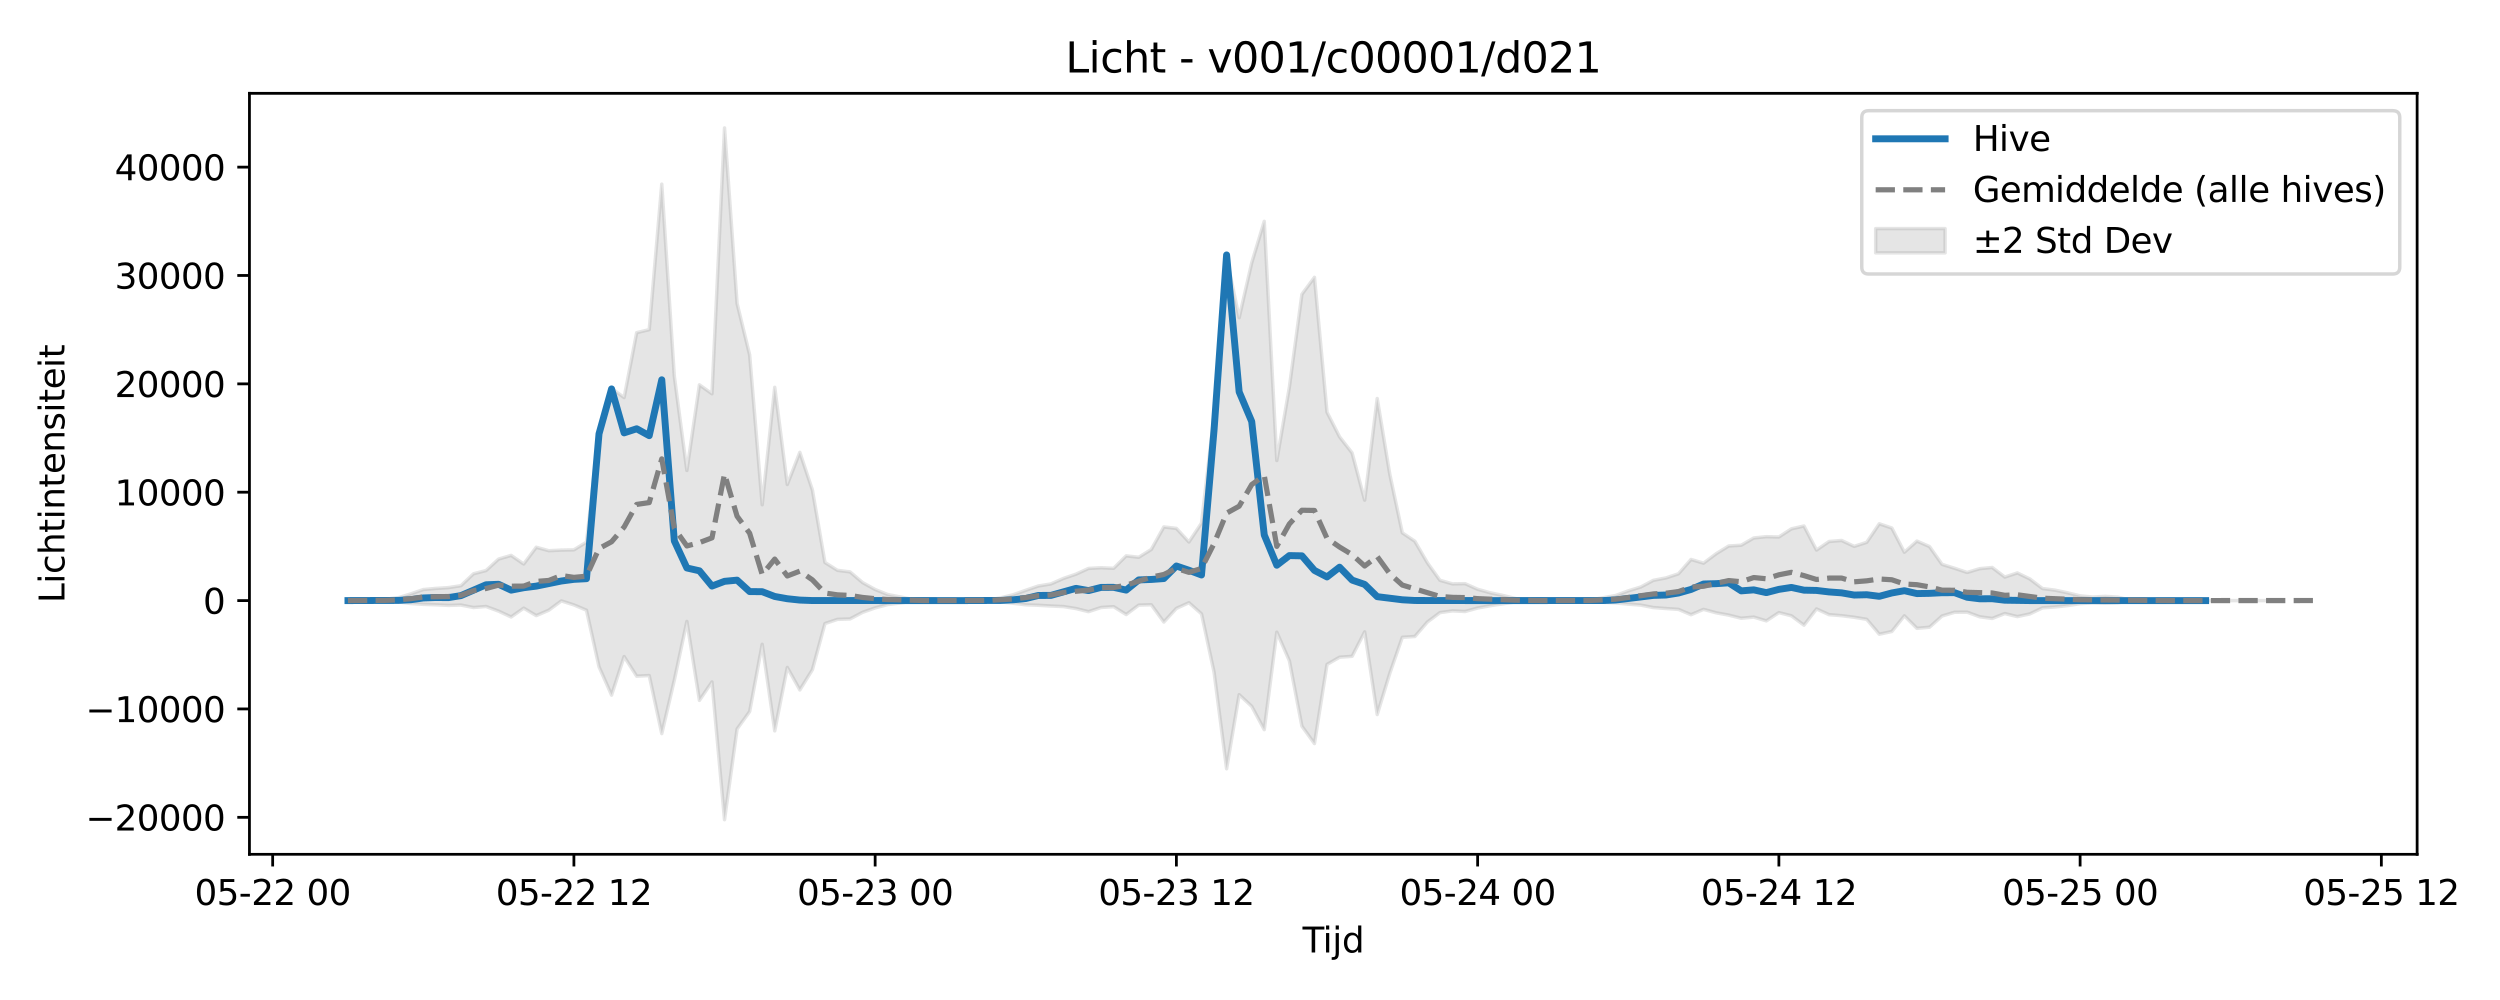 <?xml version="1.0" encoding="utf-8" standalone="no"?>
<!DOCTYPE svg PUBLIC "-//W3C//DTD SVG 1.1//EN"
  "http://www.w3.org/Graphics/SVG/1.1/DTD/svg11.dtd">
<svg xmlns:xlink="http://www.w3.org/1999/xlink" width="720pt" height="288pt" viewBox="0 0 720 288" xmlns="http://www.w3.org/2000/svg" version="1.1">
 <defs>
  <style type="text/css">*{stroke-linejoin: round; stroke-linecap: butt}</style>
 </defs>
 <g id="figure_1">
  <g id="patch_1">
   <path d="M 0 288 
L 720 288 
L 720 0 
L 0 0 
z
" style="fill: #ffffff"/>
  </g>
  <g id="axes_1">
   <g id="patch_2">
    <path d="M 71.84 246.04 
L 696.133 246.04 
L 696.133 26.88 
L 71.84 26.88 
z
" style="fill: #ffffff"/>
   </g>
   <g id="FillBetweenPolyCollection_1">
    <defs>
     <path id="m3c4b77c03b" d="M 100.217 -115.034 
L 100.217 -115.034 
L 103.832 -115.033 
L 107.447 -115.023 
L 111.062 -114.906 
L 114.677 -114.643 
L 118.291 -114.188 
L 121.906 -113.939 
L 125.521 -113.817 
L 129.136 -113.64 
L 132.751 -113.743 
L 136.366 -113.032 
L 139.981 -113.333 
L 143.596 -111.99 
L 147.211 -110.304 
L 150.826 -112.853 
L 154.44 -110.7 
L 158.055 -112.26 
L 161.67 -114.938 
L 165.285 -113.787 
L 168.9 -112.259 
L 172.515 -95.973 
L 176.13 -87.806 
L 179.745 -98.914 
L 183.36 -93.257 
L 186.975 -93.448 
L 190.59 -76.717 
L 194.204 -92.113 
L 197.819 -109.029 
L 201.434 -86.294 
L 205.049 -91.607 
L 208.664 -51.922 
L 212.279 -78.043 
L 215.894 -83.061 
L 219.509 -102.442 
L 223.124 -77.513 
L 226.739 -95.773 
L 230.353 -89.296 
L 233.968 -95.115 
L 237.583 -108.411 
L 241.198 -109.621 
L 244.813 -109.74 
L 248.428 -111.653 
L 252.043 -112.927 
L 255.658 -113.883 
L 259.273 -114.339 
L 262.888 -114.835 
L 266.502 -115.012 
L 270.117 -115.034 
L 273.732 -115.034 
L 277.347 -115.034 
L 280.962 -115.015 
L 284.577 -114.929 
L 288.192 -114.651 
L 291.807 -114.258 
L 295.422 -113.813 
L 299.037 -113.678 
L 302.651 -113.466 
L 306.266 -113.31 
L 309.881 -112.735 
L 313.496 -111.837 
L 317.111 -113.047 
L 320.726 -113.275 
L 324.341 -111.012 
L 327.956 -113.729 
L 331.571 -113.832 
L 335.186 -108.85 
L 338.8 -112.787 
L 342.415 -114.418 
L 346.03 -111.211 
L 349.645 -94.433 
L 353.26 -66.589 
L 356.875 -87.938 
L 360.49 -84.578 
L 364.105 -77.853 
L 367.72 -105.94 
L 371.335 -97.702 
L 374.949 -78.857 
L 378.564 -73.852 
L 382.179 -96.644 
L 385.794 -98.721 
L 389.409 -98.973 
L 393.024 -106.02 
L 396.639 -82.214 
L 400.254 -94.057 
L 403.869 -104.46 
L 407.484 -104.683 
L 411.098 -108.865 
L 414.713 -111.567 
L 418.328 -112.068 
L 421.943 -111.885 
L 425.558 -112.89 
L 429.173 -113.547 
L 432.788 -114.091 
L 436.403 -114.65 
L 440.018 -114.986 
L 443.633 -115.033 
L 447.248 -115.034 
L 450.862 -115.034 
L 454.477 -115.026 
L 458.092 -114.909 
L 461.707 -114.532 
L 465.322 -114.353 
L 468.937 -114.006 
L 472.552 -113.727 
L 476.167 -113.02 
L 479.782 -112.745 
L 483.397 -112.499 
L 487.011 -110.96 
L 490.626 -112.505 
L 494.241 -111.514 
L 497.856 -110.844 
L 501.471 -109.944 
L 505.086 -110.274 
L 508.701 -109.187 
L 512.316 -111.565 
L 515.931 -110.644 
L 519.546 -107.942 
L 523.16 -112.631 
L 526.775 -110.969 
L 530.39 -110.681 
L 534.005 -110.227 
L 537.62 -109.626 
L 541.235 -105.35 
L 544.85 -106.128 
L 548.465 -110.64 
L 552.08 -107.036 
L 555.695 -107.356 
L 559.309 -110.59 
L 562.924 -111.666 
L 566.539 -111.696 
L 570.154 -110.363 
L 573.769 -109.883 
L 577.384 -111.294 
L 580.999 -110.416 
L 584.614 -111.194 
L 588.229 -112.934 
L 591.844 -113.195 
L 595.458 -113.587 
L 599.073 -114.141 
L 602.688 -114.39 
L 606.303 -114.26 
L 609.918 -114.402 
L 613.533 -114.948 
L 617.148 -115.026 
L 620.763 -115.034 
L 624.378 -115.034 
L 627.993 -115.034 
L 631.607 -115.03 
L 635.222 -115.034 
L 638.837 -115.034 
L 642.452 -115.034 
L 646.067 -115.034 
L 649.682 -115.034 
L 653.297 -115.034 
L 653.297 -115.034 
L 653.297 -115.034 
L 649.682 -115.034 
L 646.067 -115.034 
L 642.452 -115.034 
L 638.837 -115.034 
L 635.222 -115.034 
L 631.607 -115.039 
L 627.993 -115.034 
L 624.378 -115.034 
L 620.763 -115.034 
L 617.148 -115.045 
L 613.533 -115.17 
L 609.918 -116.03 
L 606.303 -116.254 
L 602.688 -116.048 
L 599.073 -116.392 
L 595.458 -117.273 
L 591.844 -118.04 
L 588.229 -118.505 
L 584.614 -121.253 
L 580.999 -123 
L 577.384 -121.806 
L 573.769 -124.567 
L 570.154 -124.226 
L 566.539 -123.133 
L 562.924 -124.34 
L 559.309 -125.466 
L 555.695 -130.59 
L 552.08 -132.174 
L 548.465 -128.959 
L 544.85 -135.928 
L 541.235 -137.15 
L 537.62 -131.817 
L 534.005 -130.646 
L 530.39 -132.344 
L 526.775 -132.05 
L 523.16 -129.585 
L 519.546 -136.515 
L 515.931 -135.697 
L 512.316 -133.347 
L 508.701 -133.44 
L 505.086 -133.064 
L 501.471 -130.977 
L 497.856 -130.752 
L 494.241 -128.523 
L 490.626 -125.81 
L 487.011 -126.878 
L 483.397 -122.748 
L 479.782 -121.557 
L 476.167 -120.864 
L 472.552 -118.944 
L 468.937 -117.828 
L 465.322 -116.501 
L 461.707 -115.851 
L 458.092 -115.223 
L 454.477 -115.046 
L 450.862 -115.034 
L 447.248 -115.034 
L 443.633 -115.035 
L 440.018 -115.11 
L 436.403 -115.639 
L 432.788 -116.52 
L 429.173 -117.284 
L 425.558 -118.289 
L 421.943 -119.911 
L 418.328 -119.849 
L 414.713 -120.869 
L 411.098 -125.907 
L 407.484 -132.118 
L 403.869 -134.543 
L 400.254 -151.436 
L 396.639 -173.235 
L 393.024 -143.953 
L 389.409 -157.549 
L 385.794 -162.194 
L 382.179 -169.288 
L 378.564 -208.132 
L 374.949 -203.249 
L 371.335 -176.494 
L 367.72 -155.359 
L 364.105 -224.258 
L 360.49 -212.298 
L 356.875 -196.491 
L 353.26 -213.84 
L 349.645 -168.488 
L 346.03 -137.347 
L 342.415 -131.907 
L 338.8 -135.823 
L 335.186 -136.249 
L 331.571 -129.755 
L 327.956 -127.503 
L 324.341 -127.912 
L 320.726 -124.326 
L 317.111 -124.488 
L 313.496 -124.295 
L 309.881 -122.642 
L 306.266 -121.41 
L 302.651 -119.82 
L 299.037 -119.235 
L 295.422 -117.999 
L 291.807 -116.717 
L 288.192 -115.814 
L 284.577 -115.215 
L 280.962 -115.062 
L 277.347 -115.034 
L 273.732 -115.034 
L 270.117 -115.034 
L 266.502 -115.067 
L 262.888 -115.334 
L 259.273 -116.086 
L 255.658 -116.775 
L 252.043 -118.226 
L 248.428 -120.219 
L 244.813 -123.298 
L 241.198 -123.744 
L 237.583 -126.01 
L 233.968 -146.891 
L 230.353 -157.731 
L 226.739 -148.468 
L 223.124 -176.459 
L 219.509 -142.634 
L 215.894 -185.817 
L 212.279 -200.61 
L 208.664 -251.158 
L 205.049 -174.595 
L 201.434 -177.166 
L 197.819 -152.498 
L 194.204 -179.651 
L 190.59 -234.969 
L 186.975 -193.06 
L 183.36 -192.201 
L 179.745 -173.502 
L 176.13 -176.134 
L 172.515 -164.062 
L 168.9 -131.863 
L 165.285 -129.648 
L 161.67 -129.573 
L 158.055 -129.398 
L 154.44 -130.398 
L 150.826 -125.56 
L 147.211 -128.047 
L 143.596 -126.988 
L 139.981 -123.687 
L 136.366 -122.753 
L 132.751 -119.321 
L 129.136 -118.769 
L 125.521 -118.536 
L 121.906 -118.209 
L 118.291 -116.954 
L 114.677 -115.838 
L 111.062 -115.282 
L 107.447 -115.054 
L 103.832 -115.035 
L 100.217 -115.034 
z
" style="stroke: #808080; stroke-opacity: 0.2"/>
    </defs>
    <g clip-path="url(#p4010283d13)">
     <use xlink:href="#m3c4b77c03b" x="0" y="288" style="fill: #808080; fill-opacity: 0.2; stroke: #808080; stroke-opacity: 0.2"/>
    </g>
   </g>
   <g id="matplotlib.axis_1">
    <g id="xtick_1">
     <g id="line2d_1">
      <defs>
       <path id="m10b3c58070" d="M 0 0 
L 0 3.5 
" style="stroke: #000000; stroke-width: 0.8"/>
      </defs>
      <g>
       <use xlink:href="#m10b3c58070" x="78.528" y="246.04" style="stroke: #000000; stroke-width: 0.8"/>
      </g>
     </g>
     <g id="text_1">
      <!-- 05-22 00 -->
      <g transform="translate(56.047 260.638) scale(0.1 -0.1)">
       <defs>
        <path id="DejaVuSans-30" d="M 2034 4250 
Q 1547 4250 1301 3770 
Q 1056 3291 1056 2328 
Q 1056 1369 1301 889 
Q 1547 409 2034 409 
Q 2525 409 2770 889 
Q 3016 1369 3016 2328 
Q 3016 3291 2770 3770 
Q 2525 4250 2034 4250 
z
M 2034 4750 
Q 2819 4750 3233 4129 
Q 3647 3509 3647 2328 
Q 3647 1150 3233 529 
Q 2819 -91 2034 -91 
Q 1250 -91 836 529 
Q 422 1150 422 2328 
Q 422 3509 836 4129 
Q 1250 4750 2034 4750 
z
" transform="scale(0.016)"/>
        <path id="DejaVuSans-35" d="M 691 4666 
L 3169 4666 
L 3169 4134 
L 1269 4134 
L 1269 2991 
Q 1406 3038 1543 3061 
Q 1681 3084 1819 3084 
Q 2600 3084 3056 2656 
Q 3513 2228 3513 1497 
Q 3513 744 3044 326 
Q 2575 -91 1722 -91 
Q 1428 -91 1123 -41 
Q 819 9 494 109 
L 494 744 
Q 775 591 1075 516 
Q 1375 441 1709 441 
Q 2250 441 2565 725 
Q 2881 1009 2881 1497 
Q 2881 1984 2565 2268 
Q 2250 2553 1709 2553 
Q 1456 2553 1204 2497 
Q 953 2441 691 2322 
L 691 4666 
z
" transform="scale(0.016)"/>
        <path id="DejaVuSans-2d" d="M 313 2009 
L 1997 2009 
L 1997 1497 
L 313 1497 
L 313 2009 
z
" transform="scale(0.016)"/>
        <path id="DejaVuSans-32" d="M 1228 531 
L 3431 531 
L 3431 0 
L 469 0 
L 469 531 
Q 828 903 1448 1529 
Q 2069 2156 2228 2338 
Q 2531 2678 2651 2914 
Q 2772 3150 2772 3378 
Q 2772 3750 2511 3984 
Q 2250 4219 1831 4219 
Q 1534 4219 1204 4116 
Q 875 4013 500 3803 
L 500 4441 
Q 881 4594 1212 4672 
Q 1544 4750 1819 4750 
Q 2544 4750 2975 4387 
Q 3406 4025 3406 3419 
Q 3406 3131 3298 2873 
Q 3191 2616 2906 2266 
Q 2828 2175 2409 1742 
Q 1991 1309 1228 531 
z
" transform="scale(0.016)"/>
        <path id="DejaVuSans-20" transform="scale(0.016)"/>
       </defs>
       <use xlink:href="#DejaVuSans-30"/>
       <use xlink:href="#DejaVuSans-35" transform="translate(63.623 0)"/>
       <use xlink:href="#DejaVuSans-2d" transform="translate(127.246 0)"/>
       <use xlink:href="#DejaVuSans-32" transform="translate(163.33 0)"/>
       <use xlink:href="#DejaVuSans-32" transform="translate(226.953 0)"/>
       <use xlink:href="#DejaVuSans-20" transform="translate(290.576 0)"/>
       <use xlink:href="#DejaVuSans-30" transform="translate(322.363 0)"/>
       <use xlink:href="#DejaVuSans-30" transform="translate(385.986 0)"/>
      </g>
     </g>
    </g>
    <g id="xtick_2">
     <g id="line2d_2">
      <g>
       <use xlink:href="#m10b3c58070" x="165.285" y="246.04" style="stroke: #000000; stroke-width: 0.8"/>
      </g>
     </g>
     <g id="text_2">
      <!-- 05-22 12 -->
      <g transform="translate(142.805 260.638) scale(0.1 -0.1)">
       <defs>
        <path id="DejaVuSans-31" d="M 794 531 
L 1825 531 
L 1825 4091 
L 703 3866 
L 703 4441 
L 1819 4666 
L 2450 4666 
L 2450 531 
L 3481 531 
L 3481 0 
L 794 0 
L 794 531 
z
" transform="scale(0.016)"/>
       </defs>
       <use xlink:href="#DejaVuSans-30"/>
       <use xlink:href="#DejaVuSans-35" transform="translate(63.623 0)"/>
       <use xlink:href="#DejaVuSans-2d" transform="translate(127.246 0)"/>
       <use xlink:href="#DejaVuSans-32" transform="translate(163.33 0)"/>
       <use xlink:href="#DejaVuSans-32" transform="translate(226.953 0)"/>
       <use xlink:href="#DejaVuSans-20" transform="translate(290.576 0)"/>
       <use xlink:href="#DejaVuSans-31" transform="translate(322.363 0)"/>
       <use xlink:href="#DejaVuSans-32" transform="translate(385.986 0)"/>
      </g>
     </g>
    </g>
    <g id="xtick_3">
     <g id="line2d_3">
      <g>
       <use xlink:href="#m10b3c58070" x="252.043" y="246.04" style="stroke: #000000; stroke-width: 0.8"/>
      </g>
     </g>
     <g id="text_3">
      <!-- 05-23 00 -->
      <g transform="translate(229.562 260.638) scale(0.1 -0.1)">
       <defs>
        <path id="DejaVuSans-33" d="M 2597 2516 
Q 3050 2419 3304 2112 
Q 3559 1806 3559 1356 
Q 3559 666 3084 287 
Q 2609 -91 1734 -91 
Q 1441 -91 1130 -33 
Q 819 25 488 141 
L 488 750 
Q 750 597 1062 519 
Q 1375 441 1716 441 
Q 2309 441 2620 675 
Q 2931 909 2931 1356 
Q 2931 1769 2642 2001 
Q 2353 2234 1838 2234 
L 1294 2234 
L 1294 2753 
L 1863 2753 
Q 2328 2753 2575 2939 
Q 2822 3125 2822 3475 
Q 2822 3834 2567 4026 
Q 2313 4219 1838 4219 
Q 1578 4219 1281 4162 
Q 984 4106 628 3988 
L 628 4550 
Q 988 4650 1302 4700 
Q 1616 4750 1894 4750 
Q 2613 4750 3031 4423 
Q 3450 4097 3450 3541 
Q 3450 3153 3228 2886 
Q 3006 2619 2597 2516 
z
" transform="scale(0.016)"/>
       </defs>
       <use xlink:href="#DejaVuSans-30"/>
       <use xlink:href="#DejaVuSans-35" transform="translate(63.623 0)"/>
       <use xlink:href="#DejaVuSans-2d" transform="translate(127.246 0)"/>
       <use xlink:href="#DejaVuSans-32" transform="translate(163.33 0)"/>
       <use xlink:href="#DejaVuSans-33" transform="translate(226.953 0)"/>
       <use xlink:href="#DejaVuSans-20" transform="translate(290.576 0)"/>
       <use xlink:href="#DejaVuSans-30" transform="translate(322.363 0)"/>
       <use xlink:href="#DejaVuSans-30" transform="translate(385.986 0)"/>
      </g>
     </g>
    </g>
    <g id="xtick_4">
     <g id="line2d_4">
      <g>
       <use xlink:href="#m10b3c58070" x="338.8" y="246.04" style="stroke: #000000; stroke-width: 0.8"/>
      </g>
     </g>
     <g id="text_4">
      <!-- 05-23 12 -->
      <g transform="translate(316.32 260.638) scale(0.1 -0.1)">
       <use xlink:href="#DejaVuSans-30"/>
       <use xlink:href="#DejaVuSans-35" transform="translate(63.623 0)"/>
       <use xlink:href="#DejaVuSans-2d" transform="translate(127.246 0)"/>
       <use xlink:href="#DejaVuSans-32" transform="translate(163.33 0)"/>
       <use xlink:href="#DejaVuSans-33" transform="translate(226.953 0)"/>
       <use xlink:href="#DejaVuSans-20" transform="translate(290.576 0)"/>
       <use xlink:href="#DejaVuSans-31" transform="translate(322.363 0)"/>
       <use xlink:href="#DejaVuSans-32" transform="translate(385.986 0)"/>
      </g>
     </g>
    </g>
    <g id="xtick_5">
     <g id="line2d_5">
      <g>
       <use xlink:href="#m10b3c58070" x="425.558" y="246.04" style="stroke: #000000; stroke-width: 0.8"/>
      </g>
     </g>
     <g id="text_5">
      <!-- 05-24 00 -->
      <g transform="translate(403.078 260.638) scale(0.1 -0.1)">
       <defs>
        <path id="DejaVuSans-34" d="M 2419 4116 
L 825 1625 
L 2419 1625 
L 2419 4116 
z
M 2253 4666 
L 3047 4666 
L 3047 1625 
L 3713 1625 
L 3713 1100 
L 3047 1100 
L 3047 0 
L 2419 0 
L 2419 1100 
L 313 1100 
L 313 1709 
L 2253 4666 
z
" transform="scale(0.016)"/>
       </defs>
       <use xlink:href="#DejaVuSans-30"/>
       <use xlink:href="#DejaVuSans-35" transform="translate(63.623 0)"/>
       <use xlink:href="#DejaVuSans-2d" transform="translate(127.246 0)"/>
       <use xlink:href="#DejaVuSans-32" transform="translate(163.33 0)"/>
       <use xlink:href="#DejaVuSans-34" transform="translate(226.953 0)"/>
       <use xlink:href="#DejaVuSans-20" transform="translate(290.576 0)"/>
       <use xlink:href="#DejaVuSans-30" transform="translate(322.363 0)"/>
       <use xlink:href="#DejaVuSans-30" transform="translate(385.986 0)"/>
      </g>
     </g>
    </g>
    <g id="xtick_6">
     <g id="line2d_6">
      <g>
       <use xlink:href="#m10b3c58070" x="512.316" y="246.04" style="stroke: #000000; stroke-width: 0.8"/>
      </g>
     </g>
     <g id="text_6">
      <!-- 05-24 12 -->
      <g transform="translate(489.835 260.638) scale(0.1 -0.1)">
       <use xlink:href="#DejaVuSans-30"/>
       <use xlink:href="#DejaVuSans-35" transform="translate(63.623 0)"/>
       <use xlink:href="#DejaVuSans-2d" transform="translate(127.246 0)"/>
       <use xlink:href="#DejaVuSans-32" transform="translate(163.33 0)"/>
       <use xlink:href="#DejaVuSans-34" transform="translate(226.953 0)"/>
       <use xlink:href="#DejaVuSans-20" transform="translate(290.576 0)"/>
       <use xlink:href="#DejaVuSans-31" transform="translate(322.363 0)"/>
       <use xlink:href="#DejaVuSans-32" transform="translate(385.986 0)"/>
      </g>
     </g>
    </g>
    <g id="xtick_7">
     <g id="line2d_7">
      <g>
       <use xlink:href="#m10b3c58070" x="599.073" y="246.04" style="stroke: #000000; stroke-width: 0.8"/>
      </g>
     </g>
     <g id="text_7">
      <!-- 05-25 00 -->
      <g transform="translate(576.593 260.638) scale(0.1 -0.1)">
       <use xlink:href="#DejaVuSans-30"/>
       <use xlink:href="#DejaVuSans-35" transform="translate(63.623 0)"/>
       <use xlink:href="#DejaVuSans-2d" transform="translate(127.246 0)"/>
       <use xlink:href="#DejaVuSans-32" transform="translate(163.33 0)"/>
       <use xlink:href="#DejaVuSans-35" transform="translate(226.953 0)"/>
       <use xlink:href="#DejaVuSans-20" transform="translate(290.576 0)"/>
       <use xlink:href="#DejaVuSans-30" transform="translate(322.363 0)"/>
       <use xlink:href="#DejaVuSans-30" transform="translate(385.986 0)"/>
      </g>
     </g>
    </g>
    <g id="xtick_8">
     <g id="line2d_8">
      <g>
       <use xlink:href="#m10b3c58070" x="685.831" y="246.04" style="stroke: #000000; stroke-width: 0.8"/>
      </g>
     </g>
     <g id="text_8">
      <!-- 05-25 12 -->
      <g transform="translate(663.351 260.638) scale(0.1 -0.1)">
       <use xlink:href="#DejaVuSans-30"/>
       <use xlink:href="#DejaVuSans-35" transform="translate(63.623 0)"/>
       <use xlink:href="#DejaVuSans-2d" transform="translate(127.246 0)"/>
       <use xlink:href="#DejaVuSans-32" transform="translate(163.33 0)"/>
       <use xlink:href="#DejaVuSans-35" transform="translate(226.953 0)"/>
       <use xlink:href="#DejaVuSans-20" transform="translate(290.576 0)"/>
       <use xlink:href="#DejaVuSans-31" transform="translate(322.363 0)"/>
       <use xlink:href="#DejaVuSans-32" transform="translate(385.986 0)"/>
      </g>
     </g>
    </g>
    <g id="text_9">
     <!-- Tijd -->
     <g transform="translate(375.137 274.317) scale(0.1 -0.1)">
      <defs>
       <path id="DejaVuSans-54" d="M -19 4666 
L 3928 4666 
L 3928 4134 
L 2272 4134 
L 2272 0 
L 1638 0 
L 1638 4134 
L -19 4134 
L -19 4666 
z
" transform="scale(0.016)"/>
       <path id="DejaVuSans-69" d="M 603 3500 
L 1178 3500 
L 1178 0 
L 603 0 
L 603 3500 
z
M 603 4863 
L 1178 4863 
L 1178 4134 
L 603 4134 
L 603 4863 
z
" transform="scale(0.016)"/>
       <path id="DejaVuSans-6a" d="M 603 3500 
L 1178 3500 
L 1178 -63 
Q 1178 -731 923 -1031 
Q 669 -1331 103 -1331 
L -116 -1331 
L -116 -844 
L 38 -844 
Q 366 -844 484 -692 
Q 603 -541 603 -63 
L 603 3500 
z
M 603 4863 
L 1178 4863 
L 1178 4134 
L 603 4134 
L 603 4863 
z
" transform="scale(0.016)"/>
       <path id="DejaVuSans-64" d="M 2906 2969 
L 2906 4863 
L 3481 4863 
L 3481 0 
L 2906 0 
L 2906 525 
Q 2725 213 2448 61 
Q 2172 -91 1784 -91 
Q 1150 -91 751 415 
Q 353 922 353 1747 
Q 353 2572 751 3078 
Q 1150 3584 1784 3584 
Q 2172 3584 2448 3432 
Q 2725 3281 2906 2969 
z
M 947 1747 
Q 947 1113 1208 752 
Q 1469 391 1925 391 
Q 2381 391 2643 752 
Q 2906 1113 2906 1747 
Q 2906 2381 2643 2742 
Q 2381 3103 1925 3103 
Q 1469 3103 1208 2742 
Q 947 2381 947 1747 
z
" transform="scale(0.016)"/>
      </defs>
      <use xlink:href="#DejaVuSans-54"/>
      <use xlink:href="#DejaVuSans-69" transform="translate(57.959 0)"/>
      <use xlink:href="#DejaVuSans-6a" transform="translate(85.742 0)"/>
      <use xlink:href="#DejaVuSans-64" transform="translate(113.525 0)"/>
     </g>
    </g>
   </g>
   <g id="matplotlib.axis_2">
    <g id="ytick_1">
     <g id="line2d_9">
      <defs>
       <path id="m0771d289d0" d="M 0 0 
L -3.5 0 
" style="stroke: #000000; stroke-width: 0.8"/>
      </defs>
      <g>
       <use xlink:href="#m0771d289d0" x="71.84" y="235.386" style="stroke: #000000; stroke-width: 0.8"/>
      </g>
     </g>
     <g id="text_10">
      <!-- −20000 -->
      <g transform="translate(24.648 239.185) scale(0.1 -0.1)">
       <defs>
        <path id="DejaVuSans-2212" d="M 678 2272 
L 4684 2272 
L 4684 1741 
L 678 1741 
L 678 2272 
z
" transform="scale(0.016)"/>
       </defs>
       <use xlink:href="#DejaVuSans-2212"/>
       <use xlink:href="#DejaVuSans-32" transform="translate(83.789 0)"/>
       <use xlink:href="#DejaVuSans-30" transform="translate(147.412 0)"/>
       <use xlink:href="#DejaVuSans-30" transform="translate(211.035 0)"/>
       <use xlink:href="#DejaVuSans-30" transform="translate(274.658 0)"/>
       <use xlink:href="#DejaVuSans-30" transform="translate(338.281 0)"/>
      </g>
     </g>
    </g>
    <g id="ytick_2">
     <g id="line2d_10">
      <g>
       <use xlink:href="#m0771d289d0" x="71.84" y="204.176" style="stroke: #000000; stroke-width: 0.8"/>
      </g>
     </g>
     <g id="text_11">
      <!-- −10000 -->
      <g transform="translate(24.648 207.975) scale(0.1 -0.1)">
       <use xlink:href="#DejaVuSans-2212"/>
       <use xlink:href="#DejaVuSans-31" transform="translate(83.789 0)"/>
       <use xlink:href="#DejaVuSans-30" transform="translate(147.412 0)"/>
       <use xlink:href="#DejaVuSans-30" transform="translate(211.035 0)"/>
       <use xlink:href="#DejaVuSans-30" transform="translate(274.658 0)"/>
       <use xlink:href="#DejaVuSans-30" transform="translate(338.281 0)"/>
      </g>
     </g>
    </g>
    <g id="ytick_3">
     <g id="line2d_11">
      <g>
       <use xlink:href="#m0771d289d0" x="71.84" y="172.966" style="stroke: #000000; stroke-width: 0.8"/>
      </g>
     </g>
     <g id="text_12">
      <!-- 0 -->
      <g transform="translate(58.477 176.765) scale(0.1 -0.1)">
       <use xlink:href="#DejaVuSans-30"/>
      </g>
     </g>
    </g>
    <g id="ytick_4">
     <g id="line2d_12">
      <g>
       <use xlink:href="#m0771d289d0" x="71.84" y="141.756" style="stroke: #000000; stroke-width: 0.8"/>
      </g>
     </g>
     <g id="text_13">
      <!-- 10000 -->
      <g transform="translate(33.028 145.556) scale(0.1 -0.1)">
       <use xlink:href="#DejaVuSans-31"/>
       <use xlink:href="#DejaVuSans-30" transform="translate(63.623 0)"/>
       <use xlink:href="#DejaVuSans-30" transform="translate(127.246 0)"/>
       <use xlink:href="#DejaVuSans-30" transform="translate(190.869 0)"/>
       <use xlink:href="#DejaVuSans-30" transform="translate(254.492 0)"/>
      </g>
     </g>
    </g>
    <g id="ytick_5">
     <g id="line2d_13">
      <g>
       <use xlink:href="#m0771d289d0" x="71.84" y="110.547" style="stroke: #000000; stroke-width: 0.8"/>
      </g>
     </g>
     <g id="text_14">
      <!-- 20000 -->
      <g transform="translate(33.028 114.346) scale(0.1 -0.1)">
       <use xlink:href="#DejaVuSans-32"/>
       <use xlink:href="#DejaVuSans-30" transform="translate(63.623 0)"/>
       <use xlink:href="#DejaVuSans-30" transform="translate(127.246 0)"/>
       <use xlink:href="#DejaVuSans-30" transform="translate(190.869 0)"/>
       <use xlink:href="#DejaVuSans-30" transform="translate(254.492 0)"/>
      </g>
     </g>
    </g>
    <g id="ytick_6">
     <g id="line2d_14">
      <g>
       <use xlink:href="#m0771d289d0" x="71.84" y="79.337" style="stroke: #000000; stroke-width: 0.8"/>
      </g>
     </g>
     <g id="text_15">
      <!-- 30000 -->
      <g transform="translate(33.028 83.136) scale(0.1 -0.1)">
       <use xlink:href="#DejaVuSans-33"/>
       <use xlink:href="#DejaVuSans-30" transform="translate(63.623 0)"/>
       <use xlink:href="#DejaVuSans-30" transform="translate(127.246 0)"/>
       <use xlink:href="#DejaVuSans-30" transform="translate(190.869 0)"/>
       <use xlink:href="#DejaVuSans-30" transform="translate(254.492 0)"/>
      </g>
     </g>
    </g>
    <g id="ytick_7">
     <g id="line2d_15">
      <g>
       <use xlink:href="#m0771d289d0" x="71.84" y="48.127" style="stroke: #000000; stroke-width: 0.8"/>
      </g>
     </g>
     <g id="text_16">
      <!-- 40000 -->
      <g transform="translate(33.028 51.926) scale(0.1 -0.1)">
       <use xlink:href="#DejaVuSans-34"/>
       <use xlink:href="#DejaVuSans-30" transform="translate(63.623 0)"/>
       <use xlink:href="#DejaVuSans-30" transform="translate(127.246 0)"/>
       <use xlink:href="#DejaVuSans-30" transform="translate(190.869 0)"/>
       <use xlink:href="#DejaVuSans-30" transform="translate(254.492 0)"/>
      </g>
     </g>
    </g>
    <g id="text_17">
     <!-- Lichtintensiteit -->
     <g transform="translate(18.568 173.656) rotate(-90) scale(0.1 -0.1)">
      <defs>
       <path id="DejaVuSans-4c" d="M 628 4666 
L 1259 4666 
L 1259 531 
L 3531 531 
L 3531 0 
L 628 0 
L 628 4666 
z
" transform="scale(0.016)"/>
       <path id="DejaVuSans-63" d="M 3122 3366 
L 3122 2828 
Q 2878 2963 2633 3030 
Q 2388 3097 2138 3097 
Q 1578 3097 1268 2742 
Q 959 2388 959 1747 
Q 959 1106 1268 751 
Q 1578 397 2138 397 
Q 2388 397 2633 464 
Q 2878 531 3122 666 
L 3122 134 
Q 2881 22 2623 -34 
Q 2366 -91 2075 -91 
Q 1284 -91 818 406 
Q 353 903 353 1747 
Q 353 2603 823 3093 
Q 1294 3584 2113 3584 
Q 2378 3584 2631 3529 
Q 2884 3475 3122 3366 
z
" transform="scale(0.016)"/>
       <path id="DejaVuSans-68" d="M 3513 2113 
L 3513 0 
L 2938 0 
L 2938 2094 
Q 2938 2591 2744 2837 
Q 2550 3084 2163 3084 
Q 1697 3084 1428 2787 
Q 1159 2491 1159 1978 
L 1159 0 
L 581 0 
L 581 4863 
L 1159 4863 
L 1159 2956 
Q 1366 3272 1645 3428 
Q 1925 3584 2291 3584 
Q 2894 3584 3203 3211 
Q 3513 2838 3513 2113 
z
" transform="scale(0.016)"/>
       <path id="DejaVuSans-74" d="M 1172 4494 
L 1172 3500 
L 2356 3500 
L 2356 3053 
L 1172 3053 
L 1172 1153 
Q 1172 725 1289 603 
Q 1406 481 1766 481 
L 2356 481 
L 2356 0 
L 1766 0 
Q 1100 0 847 248 
Q 594 497 594 1153 
L 594 3053 
L 172 3053 
L 172 3500 
L 594 3500 
L 594 4494 
L 1172 4494 
z
" transform="scale(0.016)"/>
       <path id="DejaVuSans-6e" d="M 3513 2113 
L 3513 0 
L 2938 0 
L 2938 2094 
Q 2938 2591 2744 2837 
Q 2550 3084 2163 3084 
Q 1697 3084 1428 2787 
Q 1159 2491 1159 1978 
L 1159 0 
L 581 0 
L 581 3500 
L 1159 3500 
L 1159 2956 
Q 1366 3272 1645 3428 
Q 1925 3584 2291 3584 
Q 2894 3584 3203 3211 
Q 3513 2838 3513 2113 
z
" transform="scale(0.016)"/>
       <path id="DejaVuSans-65" d="M 3597 1894 
L 3597 1613 
L 953 1613 
Q 991 1019 1311 708 
Q 1631 397 2203 397 
Q 2534 397 2845 478 
Q 3156 559 3463 722 
L 3463 178 
Q 3153 47 2828 -22 
Q 2503 -91 2169 -91 
Q 1331 -91 842 396 
Q 353 884 353 1716 
Q 353 2575 817 3079 
Q 1281 3584 2069 3584 
Q 2775 3584 3186 3129 
Q 3597 2675 3597 1894 
z
M 3022 2063 
Q 3016 2534 2758 2815 
Q 2500 3097 2075 3097 
Q 1594 3097 1305 2825 
Q 1016 2553 972 2059 
L 3022 2063 
z
" transform="scale(0.016)"/>
       <path id="DejaVuSans-73" d="M 2834 3397 
L 2834 2853 
Q 2591 2978 2328 3040 
Q 2066 3103 1784 3103 
Q 1356 3103 1142 2972 
Q 928 2841 928 2578 
Q 928 2378 1081 2264 
Q 1234 2150 1697 2047 
L 1894 2003 
Q 2506 1872 2764 1633 
Q 3022 1394 3022 966 
Q 3022 478 2636 193 
Q 2250 -91 1575 -91 
Q 1294 -91 989 -36 
Q 684 19 347 128 
L 347 722 
Q 666 556 975 473 
Q 1284 391 1588 391 
Q 1994 391 2212 530 
Q 2431 669 2431 922 
Q 2431 1156 2273 1281 
Q 2116 1406 1581 1522 
L 1381 1569 
Q 847 1681 609 1914 
Q 372 2147 372 2553 
Q 372 3047 722 3315 
Q 1072 3584 1716 3584 
Q 2034 3584 2315 3537 
Q 2597 3491 2834 3397 
z
" transform="scale(0.016)"/>
      </defs>
      <use xlink:href="#DejaVuSans-4c"/>
      <use xlink:href="#DejaVuSans-69" transform="translate(55.713 0)"/>
      <use xlink:href="#DejaVuSans-63" transform="translate(83.496 0)"/>
      <use xlink:href="#DejaVuSans-68" transform="translate(138.477 0)"/>
      <use xlink:href="#DejaVuSans-74" transform="translate(201.855 0)"/>
      <use xlink:href="#DejaVuSans-69" transform="translate(241.064 0)"/>
      <use xlink:href="#DejaVuSans-6e" transform="translate(268.848 0)"/>
      <use xlink:href="#DejaVuSans-74" transform="translate(332.227 0)"/>
      <use xlink:href="#DejaVuSans-65" transform="translate(371.436 0)"/>
      <use xlink:href="#DejaVuSans-6e" transform="translate(432.959 0)"/>
      <use xlink:href="#DejaVuSans-73" transform="translate(496.338 0)"/>
      <use xlink:href="#DejaVuSans-69" transform="translate(548.438 0)"/>
      <use xlink:href="#DejaVuSans-74" transform="translate(576.221 0)"/>
      <use xlink:href="#DejaVuSans-65" transform="translate(615.43 0)"/>
      <use xlink:href="#DejaVuSans-69" transform="translate(676.953 0)"/>
      <use xlink:href="#DejaVuSans-74" transform="translate(704.736 0)"/>
     </g>
    </g>
   </g>
   <g id="line2d_16">
    <path d="M 100.217 172.966 
L 114.677 172.919 
L 118.291 172.725 
L 121.906 172.213 
L 125.521 172.08 
L 129.136 172.116 
L 132.751 171.535 
L 139.981 168.417 
L 143.596 168.276 
L 147.211 169.96 
L 150.826 169.26 
L 154.44 168.806 
L 161.67 167.33 
L 165.285 166.854 
L 168.9 166.658 
L 172.515 124.941 
L 176.13 112.011 
L 179.745 124.662 
L 183.36 123.489 
L 186.975 125.47 
L 190.59 109.384 
L 194.204 155.773 
L 197.819 163.575 
L 201.434 164.394 
L 205.049 168.787 
L 208.664 167.424 
L 212.279 167.082 
L 215.894 170.372 
L 219.509 170.406 
L 223.124 171.786 
L 226.739 172.435 
L 230.353 172.821 
L 233.968 172.957 
L 277.347 172.966 
L 288.192 172.928 
L 291.807 172.742 
L 295.422 172.373 
L 299.037 171.49 
L 302.651 171.478 
L 309.881 169.447 
L 313.496 170.094 
L 317.111 169.171 
L 320.726 169.154 
L 324.341 169.948 
L 327.956 167.019 
L 331.571 166.885 
L 335.186 166.622 
L 338.8 163.009 
L 342.415 164.232 
L 346.03 165.595 
L 349.645 123.821 
L 353.26 73.427 
L 356.875 112.853 
L 360.49 121.389 
L 364.105 154.074 
L 367.72 162.784 
L 371.335 160.006 
L 374.949 160.083 
L 378.564 164.283 
L 382.179 166.157 
L 385.794 163.354 
L 389.409 167.068 
L 393.024 168.309 
L 396.639 171.84 
L 403.869 172.738 
L 407.484 172.942 
L 425.558 172.966 
L 461.707 172.957 
L 465.322 172.802 
L 476.167 171.474 
L 479.782 171.363 
L 483.397 170.788 
L 487.011 169.761 
L 490.626 168.194 
L 494.241 168.097 
L 497.856 167.848 
L 501.471 170.17 
L 505.086 169.882 
L 508.701 170.676 
L 512.316 169.739 
L 515.931 169.182 
L 519.546 169.967 
L 523.16 170.046 
L 526.775 170.477 
L 530.39 170.744 
L 534.005 171.374 
L 537.62 171.283 
L 541.235 171.74 
L 544.85 170.77 
L 548.465 170.12 
L 552.08 170.952 
L 555.695 170.885 
L 559.309 170.703 
L 562.924 170.69 
L 566.539 172.01 
L 570.154 172.454 
L 573.769 172.434 
L 577.384 172.856 
L 584.614 172.966 
L 635.222 172.966 
L 635.222 172.966 
" clip-path="url(#p4010283d13)" style="fill: none; stroke: #1f77b4; stroke-width: 2; stroke-linecap: square"/>
   </g>
   <g id="line2d_17">
    <path d="M 100.217 172.966 
L 111.062 172.906 
L 114.677 172.76 
L 118.291 172.429 
L 121.906 171.926 
L 129.136 171.795 
L 132.751 171.468 
L 136.366 170.108 
L 139.981 169.49 
L 143.596 168.511 
L 147.211 168.824 
L 150.826 168.794 
L 154.44 167.451 
L 158.055 167.171 
L 161.67 165.745 
L 165.285 166.283 
L 168.9 165.939 
L 172.515 157.983 
L 176.13 156.03 
L 179.745 151.792 
L 183.36 145.271 
L 186.975 144.746 
L 190.59 132.157 
L 194.204 152.118 
L 197.819 157.236 
L 201.434 156.27 
L 205.049 154.899 
L 208.664 136.46 
L 212.279 148.674 
L 215.894 153.561 
L 219.509 165.462 
L 223.124 161.014 
L 226.739 165.88 
L 230.353 164.487 
L 233.968 166.997 
L 237.583 170.789 
L 241.198 171.318 
L 244.813 171.481 
L 248.428 172.064 
L 252.043 172.423 
L 255.658 172.671 
L 266.502 172.961 
L 284.577 172.928 
L 291.807 172.512 
L 295.422 172.094 
L 299.037 171.544 
L 302.651 171.357 
L 306.266 170.64 
L 313.496 169.934 
L 317.111 169.232 
L 320.726 169.199 
L 324.341 168.538 
L 331.571 166.207 
L 335.186 165.451 
L 338.8 163.695 
L 342.415 164.838 
L 346.03 163.721 
L 349.645 156.54 
L 353.26 147.786 
L 356.875 145.785 
L 360.49 139.562 
L 364.105 136.944 
L 367.72 157.35 
L 371.335 150.902 
L 374.949 146.947 
L 378.564 147.008 
L 382.179 155.034 
L 385.794 157.543 
L 389.409 159.739 
L 393.024 163.014 
L 396.639 160.275 
L 400.254 165.254 
L 403.869 168.498 
L 414.713 171.782 
L 418.328 172.041 
L 421.943 172.102 
L 425.558 172.41 
L 436.403 172.856 
L 443.633 172.966 
L 458.092 172.934 
L 465.322 172.573 
L 476.167 171.058 
L 479.782 170.849 
L 483.397 170.376 
L 487.011 169.081 
L 490.626 168.842 
L 497.856 167.202 
L 501.471 167.54 
L 505.086 166.331 
L 508.701 166.687 
L 512.316 165.544 
L 515.931 164.83 
L 519.546 165.771 
L 523.16 166.892 
L 526.775 166.491 
L 530.39 166.487 
L 534.005 167.564 
L 537.62 167.278 
L 541.235 166.75 
L 544.85 166.972 
L 548.465 168.2 
L 552.08 168.395 
L 555.695 169.027 
L 559.309 169.972 
L 562.924 169.997 
L 566.539 170.585 
L 573.769 170.775 
L 577.384 171.45 
L 580.999 171.292 
L 588.229 172.281 
L 595.458 172.57 
L 599.073 172.734 
L 624.378 172.966 
L 667.756 172.961 
L 667.756 172.961 
" clip-path="url(#p4010283d13)" style="fill: none; stroke-dasharray: 5.55,2.4; stroke-dashoffset: 0; stroke: #808080; stroke-width: 1.5"/>
   </g>
   <g id="patch_3">
    <path d="M 71.84 246.04 
L 71.84 26.88 
" style="fill: none; stroke: #000000; stroke-width: 0.8; stroke-linejoin: miter; stroke-linecap: square"/>
   </g>
   <g id="patch_4">
    <path d="M 696.133 246.04 
L 696.133 26.88 
" style="fill: none; stroke: #000000; stroke-width: 0.8; stroke-linejoin: miter; stroke-linecap: square"/>
   </g>
   <g id="patch_5">
    <path d="M 71.84 246.04 
L 696.133 246.04 
" style="fill: none; stroke: #000000; stroke-width: 0.8; stroke-linejoin: miter; stroke-linecap: square"/>
   </g>
   <g id="patch_6">
    <path d="M 71.84 26.88 
L 696.133 26.88 
" style="fill: none; stroke: #000000; stroke-width: 0.8; stroke-linejoin: miter; stroke-linecap: square"/>
   </g>
   <g id="text_18">
    <!-- Licht - v001/c00001/d021 -->
    <g transform="translate(306.85 20.88) scale(0.12 -0.12)">
     <defs>
      <path id="DejaVuSans-76" d="M 191 3500 
L 800 3500 
L 1894 563 
L 2988 3500 
L 3597 3500 
L 2284 0 
L 1503 0 
L 191 3500 
z
" transform="scale(0.016)"/>
      <path id="DejaVuSans-2f" d="M 1625 4666 
L 2156 4666 
L 531 -594 
L 0 -594 
L 1625 4666 
z
" transform="scale(0.016)"/>
     </defs>
     <use xlink:href="#DejaVuSans-4c"/>
     <use xlink:href="#DejaVuSans-69" transform="translate(55.713 0)"/>
     <use xlink:href="#DejaVuSans-63" transform="translate(83.496 0)"/>
     <use xlink:href="#DejaVuSans-68" transform="translate(138.477 0)"/>
     <use xlink:href="#DejaVuSans-74" transform="translate(201.855 0)"/>
     <use xlink:href="#DejaVuSans-20" transform="translate(241.064 0)"/>
     <use xlink:href="#DejaVuSans-2d" transform="translate(272.852 0)"/>
     <use xlink:href="#DejaVuSans-20" transform="translate(308.936 0)"/>
     <use xlink:href="#DejaVuSans-76" transform="translate(340.723 0)"/>
     <use xlink:href="#DejaVuSans-30" transform="translate(399.902 0)"/>
     <use xlink:href="#DejaVuSans-30" transform="translate(463.525 0)"/>
     <use xlink:href="#DejaVuSans-31" transform="translate(527.148 0)"/>
     <use xlink:href="#DejaVuSans-2f" transform="translate(590.771 0)"/>
     <use xlink:href="#DejaVuSans-63" transform="translate(624.463 0)"/>
     <use xlink:href="#DejaVuSans-30" transform="translate(679.443 0)"/>
     <use xlink:href="#DejaVuSans-30" transform="translate(743.066 0)"/>
     <use xlink:href="#DejaVuSans-30" transform="translate(806.689 0)"/>
     <use xlink:href="#DejaVuSans-30" transform="translate(870.312 0)"/>
     <use xlink:href="#DejaVuSans-31" transform="translate(933.936 0)"/>
     <use xlink:href="#DejaVuSans-2f" transform="translate(997.559 0)"/>
     <use xlink:href="#DejaVuSans-64" transform="translate(1031.25 0)"/>
     <use xlink:href="#DejaVuSans-30" transform="translate(1094.727 0)"/>
     <use xlink:href="#DejaVuSans-32" transform="translate(1158.35 0)"/>
     <use xlink:href="#DejaVuSans-31" transform="translate(1221.973 0)"/>
    </g>
   </g>
   <g id="legend_1">
    <g id="patch_7">
     <path d="M 538.19 78.914 
L 689.133 78.914 
Q 691.133 78.914 691.133 76.914 
L 691.133 33.88 
Q 691.133 31.88 689.133 31.88 
L 538.19 31.88 
Q 536.19 31.88 536.19 33.88 
L 536.19 76.914 
Q 536.19 78.914 538.19 78.914 
z
" style="fill: #ffffff; opacity: 0.8; stroke: #cccccc; stroke-linejoin: miter"/>
    </g>
    <g id="line2d_18">
     <path d="M 540.19 39.978 
L 550.19 39.978 
L 560.19 39.978 
" style="fill: none; stroke: #1f77b4; stroke-width: 2; stroke-linecap: square"/>
    </g>
    <g id="text_19">
     <!-- Hive -->
     <g transform="translate(568.19 43.478) scale(0.1 -0.1)">
      <defs>
       <path id="DejaVuSans-48" d="M 628 4666 
L 1259 4666 
L 1259 2753 
L 3553 2753 
L 3553 4666 
L 4184 4666 
L 4184 0 
L 3553 0 
L 3553 2222 
L 1259 2222 
L 1259 0 
L 628 0 
L 628 4666 
z
" transform="scale(0.016)"/>
      </defs>
      <use xlink:href="#DejaVuSans-48"/>
      <use xlink:href="#DejaVuSans-69" transform="translate(75.195 0)"/>
      <use xlink:href="#DejaVuSans-76" transform="translate(102.979 0)"/>
      <use xlink:href="#DejaVuSans-65" transform="translate(162.158 0)"/>
     </g>
    </g>
    <g id="line2d_19">
     <path d="M 540.19 54.657 
L 550.19 54.657 
L 560.19 54.657 
" style="fill: none; stroke-dasharray: 5.55,2.4; stroke-dashoffset: 0; stroke: #808080; stroke-width: 1.5"/>
    </g>
    <g id="text_20">
     <!-- Gemiddelde (alle hives) -->
     <g transform="translate(568.19 58.157) scale(0.1 -0.1)">
      <defs>
       <path id="DejaVuSans-47" d="M 3809 666 
L 3809 1919 
L 2778 1919 
L 2778 2438 
L 4434 2438 
L 4434 434 
Q 4069 175 3628 42 
Q 3188 -91 2688 -91 
Q 1594 -91 976 548 
Q 359 1188 359 2328 
Q 359 3472 976 4111 
Q 1594 4750 2688 4750 
Q 3144 4750 3555 4637 
Q 3966 4525 4313 4306 
L 4313 3634 
Q 3963 3931 3569 4081 
Q 3175 4231 2741 4231 
Q 1884 4231 1454 3753 
Q 1025 3275 1025 2328 
Q 1025 1384 1454 906 
Q 1884 428 2741 428 
Q 3075 428 3337 486 
Q 3600 544 3809 666 
z
" transform="scale(0.016)"/>
       <path id="DejaVuSans-6d" d="M 3328 2828 
Q 3544 3216 3844 3400 
Q 4144 3584 4550 3584 
Q 5097 3584 5394 3201 
Q 5691 2819 5691 2113 
L 5691 0 
L 5113 0 
L 5113 2094 
Q 5113 2597 4934 2840 
Q 4756 3084 4391 3084 
Q 3944 3084 3684 2787 
Q 3425 2491 3425 1978 
L 3425 0 
L 2847 0 
L 2847 2094 
Q 2847 2600 2669 2842 
Q 2491 3084 2119 3084 
Q 1678 3084 1418 2786 
Q 1159 2488 1159 1978 
L 1159 0 
L 581 0 
L 581 3500 
L 1159 3500 
L 1159 2956 
Q 1356 3278 1631 3431 
Q 1906 3584 2284 3584 
Q 2666 3584 2933 3390 
Q 3200 3197 3328 2828 
z
" transform="scale(0.016)"/>
       <path id="DejaVuSans-6c" d="M 603 4863 
L 1178 4863 
L 1178 0 
L 603 0 
L 603 4863 
z
" transform="scale(0.016)"/>
       <path id="DejaVuSans-28" d="M 1984 4856 
Q 1566 4138 1362 3434 
Q 1159 2731 1159 2009 
Q 1159 1288 1364 580 
Q 1569 -128 1984 -844 
L 1484 -844 
Q 1016 -109 783 600 
Q 550 1309 550 2009 
Q 550 2706 781 3412 
Q 1013 4119 1484 4856 
L 1984 4856 
z
" transform="scale(0.016)"/>
       <path id="DejaVuSans-61" d="M 2194 1759 
Q 1497 1759 1228 1600 
Q 959 1441 959 1056 
Q 959 750 1161 570 
Q 1363 391 1709 391 
Q 2188 391 2477 730 
Q 2766 1069 2766 1631 
L 2766 1759 
L 2194 1759 
z
M 3341 1997 
L 3341 0 
L 2766 0 
L 2766 531 
Q 2569 213 2275 61 
Q 1981 -91 1556 -91 
Q 1019 -91 701 211 
Q 384 513 384 1019 
Q 384 1609 779 1909 
Q 1175 2209 1959 2209 
L 2766 2209 
L 2766 2266 
Q 2766 2663 2505 2880 
Q 2244 3097 1772 3097 
Q 1472 3097 1187 3025 
Q 903 2953 641 2809 
L 641 3341 
Q 956 3463 1253 3523 
Q 1550 3584 1831 3584 
Q 2591 3584 2966 3190 
Q 3341 2797 3341 1997 
z
" transform="scale(0.016)"/>
       <path id="DejaVuSans-29" d="M 513 4856 
L 1013 4856 
Q 1481 4119 1714 3412 
Q 1947 2706 1947 2009 
Q 1947 1309 1714 600 
Q 1481 -109 1013 -844 
L 513 -844 
Q 928 -128 1133 580 
Q 1338 1288 1338 2009 
Q 1338 2731 1133 3434 
Q 928 4138 513 4856 
z
" transform="scale(0.016)"/>
      </defs>
      <use xlink:href="#DejaVuSans-47"/>
      <use xlink:href="#DejaVuSans-65" transform="translate(77.49 0)"/>
      <use xlink:href="#DejaVuSans-6d" transform="translate(139.014 0)"/>
      <use xlink:href="#DejaVuSans-69" transform="translate(236.426 0)"/>
      <use xlink:href="#DejaVuSans-64" transform="translate(264.209 0)"/>
      <use xlink:href="#DejaVuSans-64" transform="translate(327.686 0)"/>
      <use xlink:href="#DejaVuSans-65" transform="translate(391.162 0)"/>
      <use xlink:href="#DejaVuSans-6c" transform="translate(452.686 0)"/>
      <use xlink:href="#DejaVuSans-64" transform="translate(480.469 0)"/>
      <use xlink:href="#DejaVuSans-65" transform="translate(543.945 0)"/>
      <use xlink:href="#DejaVuSans-20" transform="translate(605.469 0)"/>
      <use xlink:href="#DejaVuSans-28" transform="translate(637.256 0)"/>
      <use xlink:href="#DejaVuSans-61" transform="translate(676.27 0)"/>
      <use xlink:href="#DejaVuSans-6c" transform="translate(737.549 0)"/>
      <use xlink:href="#DejaVuSans-6c" transform="translate(765.332 0)"/>
      <use xlink:href="#DejaVuSans-65" transform="translate(793.115 0)"/>
      <use xlink:href="#DejaVuSans-20" transform="translate(854.639 0)"/>
      <use xlink:href="#DejaVuSans-68" transform="translate(886.426 0)"/>
      <use xlink:href="#DejaVuSans-69" transform="translate(949.805 0)"/>
      <use xlink:href="#DejaVuSans-76" transform="translate(977.588 0)"/>
      <use xlink:href="#DejaVuSans-65" transform="translate(1036.768 0)"/>
      <use xlink:href="#DejaVuSans-73" transform="translate(1098.291 0)"/>
      <use xlink:href="#DejaVuSans-29" transform="translate(1150.391 0)"/>
     </g>
    </g>
    <g id="patch_8">
     <path d="M 540.19 72.835 
L 560.19 72.835 
L 560.19 65.835 
L 540.19 65.835 
z
" style="fill: #808080; fill-opacity: 0.2; stroke: #808080; stroke-opacity: 0.2; stroke-linejoin: miter"/>
    </g>
    <g id="text_21">
     <!-- ±2 Std Dev -->
     <g transform="translate(568.19 72.835) scale(0.1 -0.1)">
      <defs>
       <path id="DejaVuSans-b1" d="M 2944 4013 
L 2944 2803 
L 4684 2803 
L 4684 2272 
L 2944 2272 
L 2944 1063 
L 2419 1063 
L 2419 2272 
L 678 2272 
L 678 2803 
L 2419 2803 
L 2419 4013 
L 2944 4013 
z
M 678 531 
L 4684 531 
L 4684 0 
L 678 0 
L 678 531 
z
" transform="scale(0.016)"/>
       <path id="DejaVuSans-53" d="M 3425 4513 
L 3425 3897 
Q 3066 4069 2747 4153 
Q 2428 4238 2131 4238 
Q 1616 4238 1336 4038 
Q 1056 3838 1056 3469 
Q 1056 3159 1242 3001 
Q 1428 2844 1947 2747 
L 2328 2669 
Q 3034 2534 3370 2195 
Q 3706 1856 3706 1288 
Q 3706 609 3251 259 
Q 2797 -91 1919 -91 
Q 1588 -91 1214 -16 
Q 841 59 441 206 
L 441 856 
Q 825 641 1194 531 
Q 1563 422 1919 422 
Q 2459 422 2753 634 
Q 3047 847 3047 1241 
Q 3047 1584 2836 1778 
Q 2625 1972 2144 2069 
L 1759 2144 
Q 1053 2284 737 2584 
Q 422 2884 422 3419 
Q 422 4038 858 4394 
Q 1294 4750 2059 4750 
Q 2388 4750 2728 4690 
Q 3069 4631 3425 4513 
z
" transform="scale(0.016)"/>
       <path id="DejaVuSans-44" d="M 1259 4147 
L 1259 519 
L 2022 519 
Q 2988 519 3436 956 
Q 3884 1394 3884 2338 
Q 3884 3275 3436 3711 
Q 2988 4147 2022 4147 
L 1259 4147 
z
M 628 4666 
L 1925 4666 
Q 3281 4666 3915 4102 
Q 4550 3538 4550 2338 
Q 4550 1131 3912 565 
Q 3275 0 1925 0 
L 628 0 
L 628 4666 
z
" transform="scale(0.016)"/>
      </defs>
      <use xlink:href="#DejaVuSans-b1"/>
      <use xlink:href="#DejaVuSans-32" transform="translate(83.789 0)"/>
      <use xlink:href="#DejaVuSans-20" transform="translate(147.412 0)"/>
      <use xlink:href="#DejaVuSans-53" transform="translate(179.199 0)"/>
      <use xlink:href="#DejaVuSans-74" transform="translate(242.676 0)"/>
      <use xlink:href="#DejaVuSans-64" transform="translate(281.885 0)"/>
      <use xlink:href="#DejaVuSans-20" transform="translate(345.361 0)"/>
      <use xlink:href="#DejaVuSans-44" transform="translate(377.148 0)"/>
      <use xlink:href="#DejaVuSans-65" transform="translate(454.15 0)"/>
      <use xlink:href="#DejaVuSans-76" transform="translate(515.674 0)"/>
     </g>
    </g>
   </g>
  </g>
 </g>
 <defs>
  <clipPath id="p4010283d13">
   <rect x="71.84" y="26.88" width="624.293" height="219.16"/>
  </clipPath>
 </defs>
</svg>
